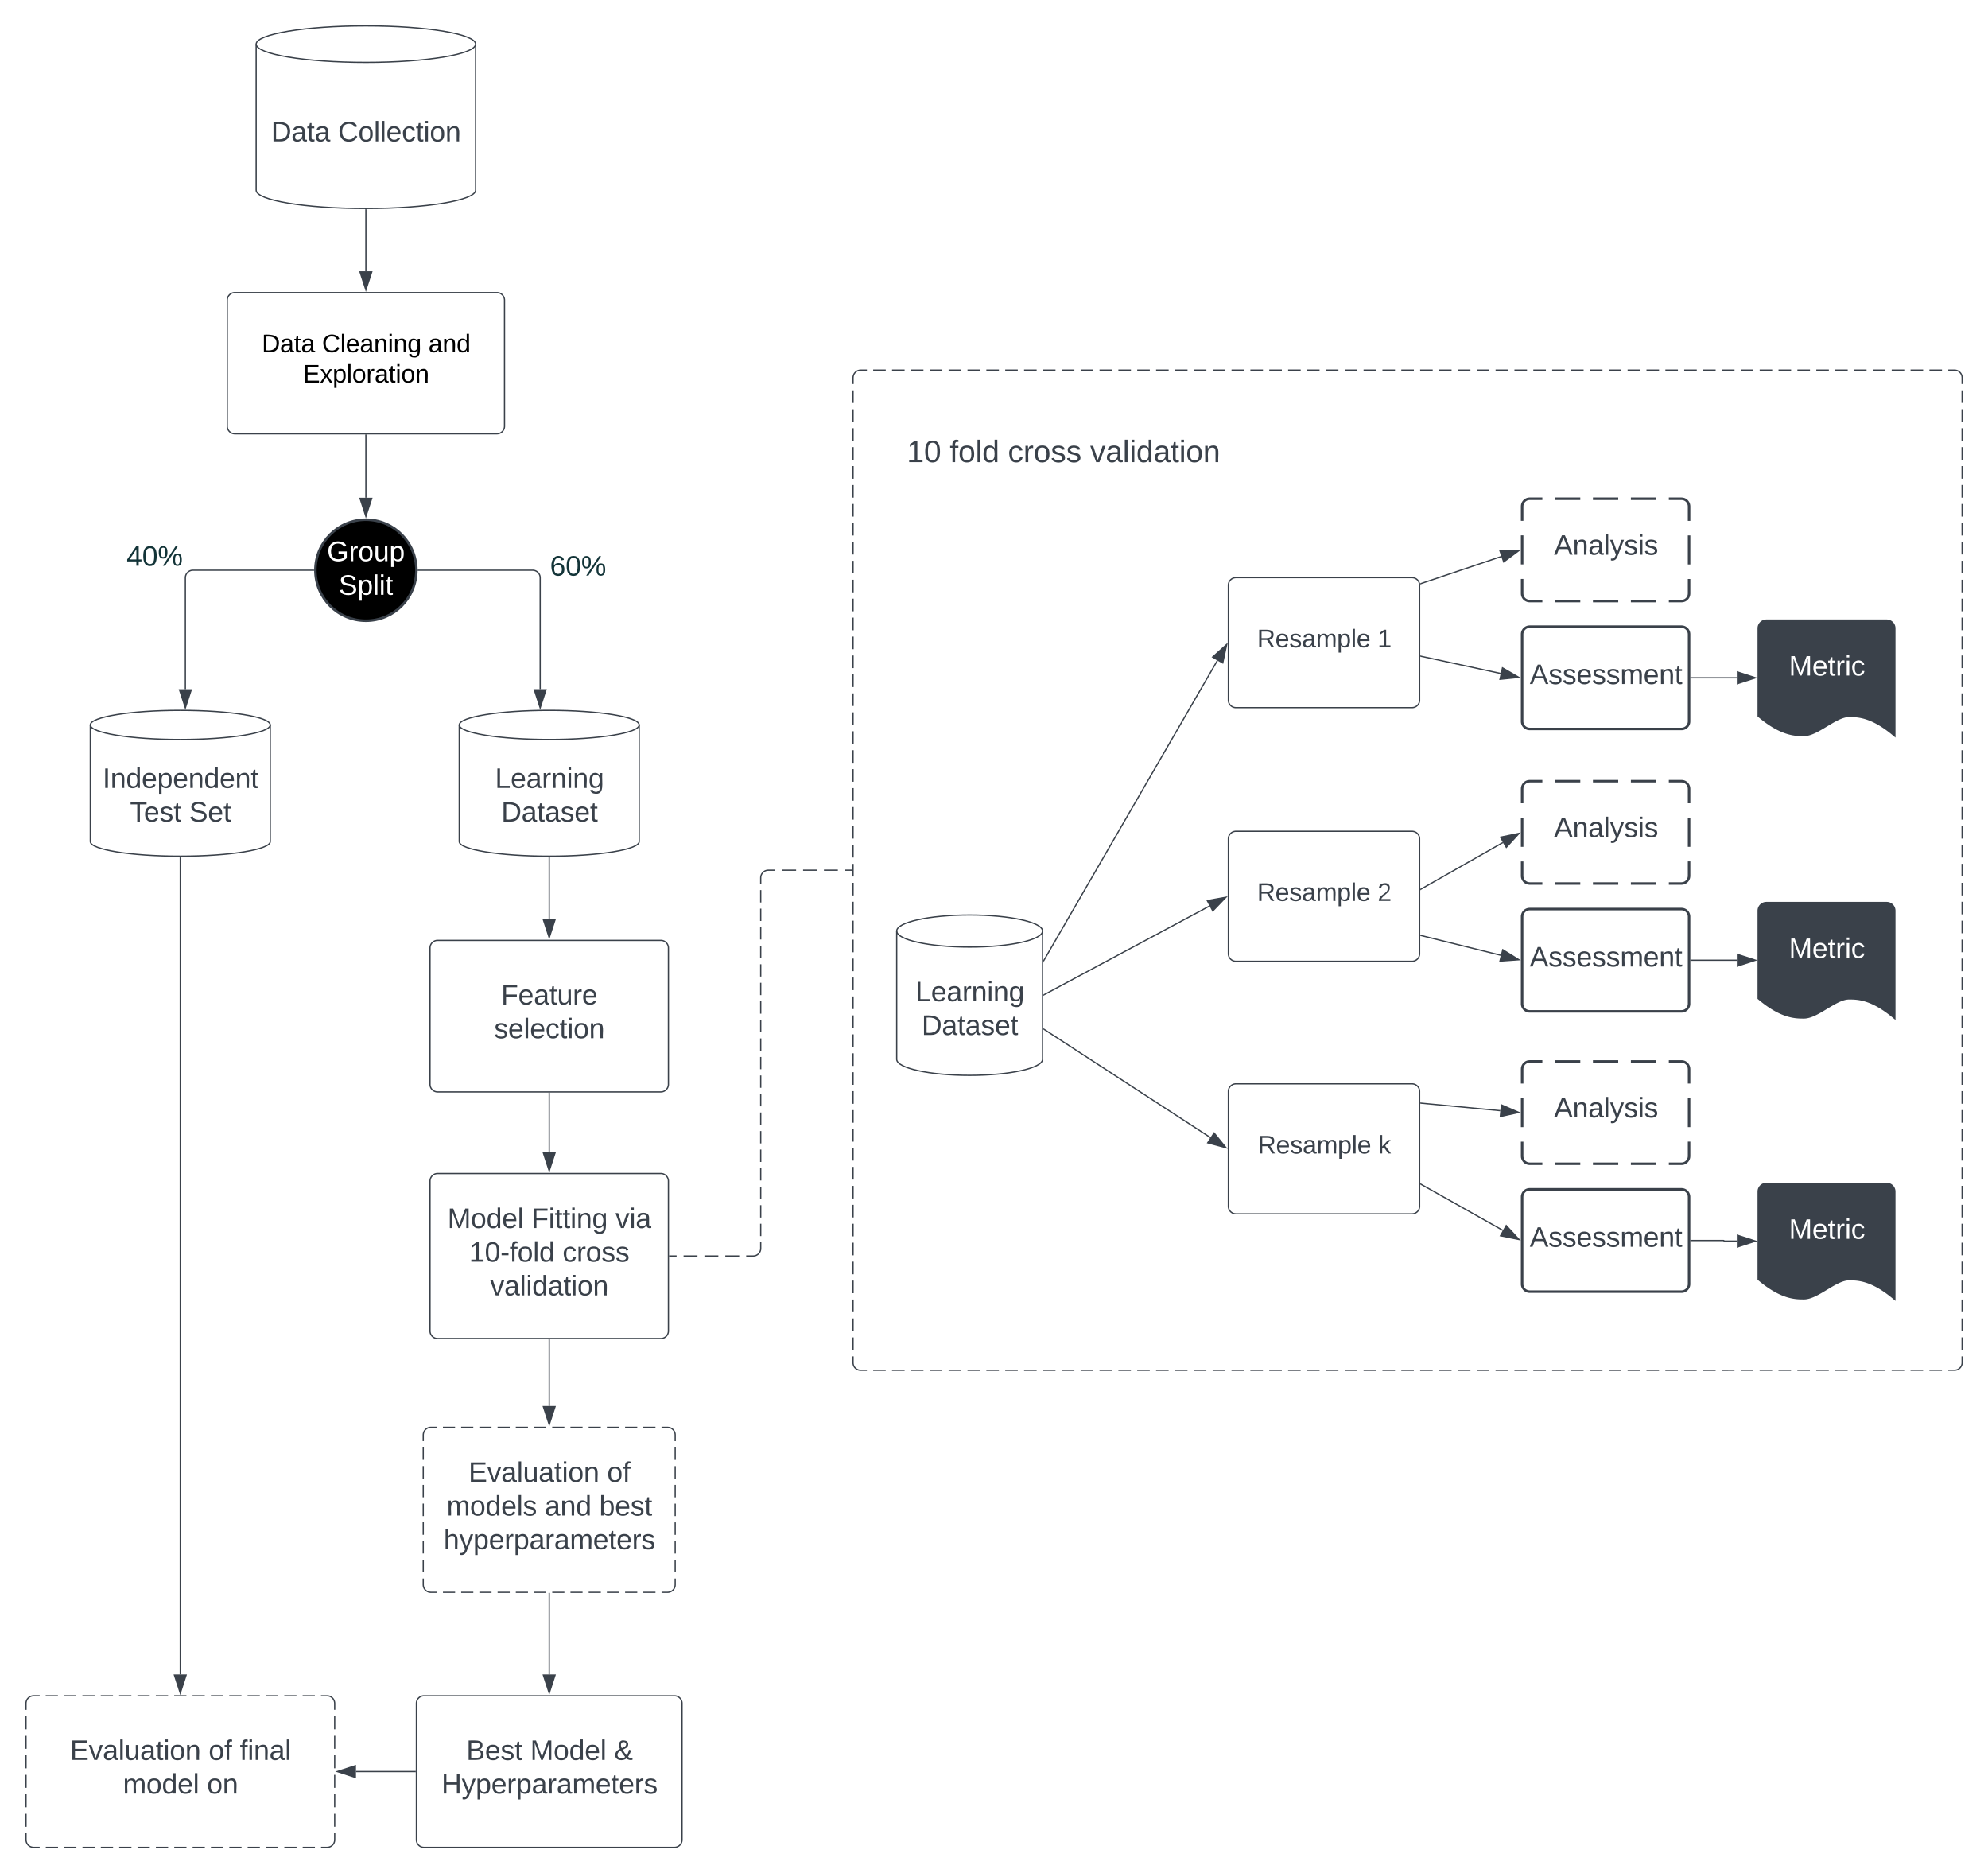 <svg xmlns="http://www.w3.org/2000/svg" xmlns:xlink="http://www.w3.org/1999/xlink" xmlns:lucid="lucid" width="1574.48" height="1483.32"><g transform="translate(442.749 364.521)" lucid:page-tab-id="0_0"><path d="M-500-500h2000v2000H-500z" fill="#fff"/><path d="M232.84-65.45a6 6 0 0 1 6-6h866.4a6 6 0 0 1 6 6v780a6 6 0 0 1-6 6h-866.4a6 6 0 0 1-6-6z" fill="#fff"/><path d="M248.8-71.45h9.95m5 0h9.94m4.97 0h9.96m4.98 0h9.97m4.98 0h9.96m5 0h9.94m4.98 0h9.96m4.98 0h9.96m4.98 0h9.96m4.98 0h9.96m4.98 0h9.95m4.98 0h9.97m4.98 0H438m5 0h9.95m4.98 0h9.95m4.98 0h9.96m4.98 0h9.96m4.98 0h9.96m4.98 0h9.96m4.98 0h9.95m4.98 0h9.96m5 0h9.95m4.98 0h9.96m4.97 0h9.96m4.97 0h9.96m4.98 0h9.96m4.98 0h9.96m4.98 0h9.96m4.98 0h9.96m4.97 0h9.95m4.98 0h9.96m4.97 0h9.96m4.98 0h9.97m4.98 0h9.95m4.98 0h9.96m4.98 0h9.96m4.98 0h9.96m4.98 0h9.96m4.97 0h9.96m4.97 0h9.96m4.98 0h9.97m4.98 0h9.96m5 0h9.94m4.98 0h9.96m4.98 0h9.96m4.98 0h9.96m4.98 0h9.96m4.98 0h9.95m4.98 0h9.97m4.98 0h9.96m5 0h9.95m4.98 0h9.96m4.96 0h9.96m4.98 0h9.96m4.98 0h9.96m4.98 0h9.96m4.98 0h9.95m4.98 0h4.98l.94.07.92.22.86.36.8.5.7.6.63.72.48.8.36.88.22.9.07.95v5m0 5v10m0 5v10m0 5v10m0 5v10m0 5v10m0 5v10m0 5v10m0 5v10m0 5v10m0 5v10m0 5v10m0 5v10m0 5v10m0 5v10m0 5v10m0 5v10m0 5v10m0 5v10m0 5v10m0 5v10m0 5v10m0 5v10m0 5v10m0 5v10m0 5v10m0 5v10m0 5v10m0 5v10m0 5v10m0 5v10m0 5v10m0 5v10m0 5v10m0 5v10m0 5v10m0 5v10m0 5v10m0 5v10m0 5v10m0 5v10m0 5v10m0 5v10m0 5v10m0 5v10m0 5v10m0 5v10m0 5v10m0 5v10m0 5v10m0 5v10m0 5v10m0 5v5l-.07.94-.22.9-.36.87-.5.8-.6.72-.72.6-.8.5-.87.36-.93.22-.94.07h-4.98m-4.98 0h-9.95m-4.98 0h-9.96m-4.98 0h-9.96m-4.98 0h-9.96m-4.98 0h-9.96m-4.97 0h-9.97m-4.98 0h-9.96m-5 0h-9.95m-4.98 0h-9.96m-4.97 0h-9.96m-4.97 0h-9.96m-4.98 0H921m-4.98 0h-9.96m-4.98 0h-9.96m-4.98 0h-9.95m-5 0h-9.95m-4.98 0h-9.96m-4.97 0h-9.96m-4.98 0h-9.97m-4.97 0h-9.96m-4.98 0h-9.96m-4.98 0h-9.96m-4.98 0h-9.96m-4.98 0h-9.96m-4.97 0h-9.96m-4.97 0h-9.96m-4.98 0h-9.97m-4.98 0H682m-5 0h-9.94m-4.98 0h-9.96m-4.98 0h-9.96m-4.98 0h-9.96m-4.98 0h-9.96m-4.97 0h-9.96m-4.98 0h-9.97m-4.98 0h-9.96m-5 0h-9.95m-4.98 0h-9.95m-4.98 0h-9.96m-4.98 0h-9.96m-4.98 0h-9.96m-4.98 0h-9.96m-4.98 0h-9.95m-4.98 0H443m-5 0h-9.95m-4.98 0h-9.96m-4.97 0h-9.95m-4.98 0h-9.96m-4.98 0h-9.96m-4.98 0h-9.96m-4.98 0h-9.96m-4.98 0h-9.95m-5 0h-9.95m-4.98 0h-9.96m-4.97 0h-9.96m-4.98 0h-9.96m-5 0h-9.94m-4.98 0h-4.98l-.94-.07-.92-.22-.87-.37-.8-.5-.7-.6-.62-.72-.5-.8-.35-.88-.22-.9-.06-.95v-5m0-5v-10m0-5v-10m0-5v-10m0-5v-10m0-5v-10m0-5v-10m0-5v-10m0-5v-10m0-5v-10m0-5v-10m0-5v-10m0-5v-10m0-5v-10m0-5v-10m0-5v-10m0-5v-10m0-5v-10m0-5v-10m0-5v-10m0-5v-10m0-5v-10m0-5v-10m0-5v-10m0-5v-10m0-5v-10m0-5v-10m0-5v-10m0-5v-10m0-5v-10m0-5v-10m0-5v-10m0-5v-10m0-5v-10m0-5v-10m0-5v-10m0-5v-10m0-5v-10m0-5v-10m0-5v-10m0-5v-10m0-5v-10m0-5v-10m0-5v-10m0-5v-10m0-5v-10m0-5v-10m0-5v-10m0-5v-10m0-5v-10m0-5v-10m0-5v-10m0-5v-5l.07-.94.23-.9.36-.88.48-.8.62-.7.7-.63.8-.5.88-.36.92-.22.94-.07h4.98" stroke="#3a414a" fill="none"/><path d="M-66.07-213.87c0 8-38.9 14.47-86.9 14.47-48 0-86.9-6.48-86.9-14.47v-115.7c0-7.98 38.9-14.45 86.9-14.45 48 0 86.9 6.47 86.9 14.46z" stroke="#3a414a" fill-opacity="0"/><path d="M-66.07-329.56c0 8-38.9 14.46-86.9 14.46-48 0-86.9-6.47-86.9-14.46" stroke="#3a414a" fill="none"/><use xlink:href="#a" transform="matrix(1,0,0,1,-234.863,-310.098) translate(6.846 57.528)"/><use xlink:href="#b" transform="matrix(1,0,0,1,-234.863,-310.098) translate(59.87 57.528)"/><path d="M-262.76-126.86a6 6 0 0 1 6-6h207.58a6 6 0 0 1 6 6V-27a6 6 0 0 1-6 6h-207.58a6 6 0 0 1-6-6z" stroke="#3a414a" fill-opacity="0"/><use xlink:href="#c" transform="matrix(1,0,0,1,-250.759,-120.859) translate(15.333 35.25)"/><use xlink:href="#d" transform="matrix(1,0,0,1,-250.759,-120.859) translate(63.056 35.25)"/><use xlink:href="#e" transform="matrix(1,0,0,1,-250.759,-120.859) translate(147.333 35.25)"/><use xlink:href="#f" transform="matrix(1,0,0,1,-250.759,-120.859) translate(48.083 59.25)"/><path d="M382.96 474.3c0 7-25.86 12.7-57.76 12.7s-57.77-5.7-57.77-12.7V372.73c0-7 25.86-12.7 57.77-12.7 31.9 0 57.76 5.7 57.76 12.7z" stroke="#3a414a" fill="#fff"/><path d="M382.96 372.74c0 7-25.86 12.7-57.76 12.7s-57.77-5.7-57.77-12.7" stroke="#3a414a" fill="none"/><use xlink:href="#g" transform="matrix(1,0,0,1,272.43,390.431) translate(9.852 37.903)"/><use xlink:href="#h" transform="matrix(1,0,0,1,272.43,390.431) translate(14.759 64.569)"/><path d="M-228.7 301.9c0 6.38-31.92 11.55-71.27 11.55-39.36 0-71.26-5.17-71.26-11.55v-92.36c0-6.38 31.9-11.55 71.26-11.55 39.35 0 71.26 5.16 71.26 11.54z" stroke="#3a414a" fill-opacity="0"/><path d="M-228.7 209.54c0 6.37-31.92 11.54-71.27 11.54-39.36 0-71.26-5.17-71.26-11.54" stroke="#3a414a" fill="none"/><use xlink:href="#i" transform="matrix(1,0,0,1,-366.23,226.081) translate(4.772 33.34)"/><use xlink:href="#j" transform="matrix(1,0,0,1,-366.23,226.081) translate(26.407 60.007)"/><use xlink:href="#k" transform="matrix(1,0,0,1,-366.23,226.081) translate(73.259 60.007)"/><path d="M-152.97-20V29.64" stroke="#3a414a" fill="none"/><path d="M-152.5-19.98h-.94v-.5h.95z" stroke="#3a414a" stroke-width=".05" fill="#3a414a"/><path d="M-152.97 44.4l-4.63-14.27h9.27z" stroke="#3a414a" fill="#3a414a"/><path d="M-28.95 52a6 6 0 0 1 6-6h75.3a6 6 0 0 1 6 6v69.02a6 6 0 0 1-6 6h-75.3a6 6 0 0 1-6-6z" stroke="#000" stroke-opacity="0" fill-opacity="0"/><use xlink:href="#l" transform="matrix(1,0,0,1,-23.947,51.003) translate(16.778 40.278)"/><path d="M-152.97-198.4v48.66" stroke="#3a414a" fill="none"/><path d="M-152.97-198.9h.48v.5h-.94v-.52z" stroke="#3a414a" stroke-width=".05" fill="#3a414a"/><path d="M-152.97-134.98l-4.63-14.26h9.27z" stroke="#3a414a" fill="#3a414a"/><path d="M383.7 396.5l137.7-237.95" stroke="#3a414a" fill="none"/><path d="M384.13 396.72l-.67 1.15v-1.54z" stroke="#3a414a" stroke-width=".05" fill="#3a414a"/><path d="M528.8 145.77l-3.14 14.67-8.02-4.64z" stroke="#3a414a" fill="#3a414a"/><path d="M530.1 98.9a6 6 0 0 1 6-6h139.48a6 6 0 0 1 6 6v90.95a6 6 0 0 1-6 6H536.1a6 6 0 0 1-6-6z" stroke="#3a414a" fill="#fff"/><use xlink:href="#m" transform="matrix(1,0,0,1,542.103,104.897) translate(10.75 43.156)"/><use xlink:href="#n" transform="matrix(1,0,0,1,542.103,104.897) translate(106.139 43.156)"/><path d="M530.1 299.74a6 6 0 0 1 6-6h139.48a6 6 0 0 1 6 6v90.95a6 6 0 0 1-6 6H536.1a6 6 0 0 1-6-6z" stroke="#3a414a" fill="#fff"/><use xlink:href="#m" transform="matrix(1,0,0,1,542.103,305.739) translate(10.75 43.156)"/><use xlink:href="#o" transform="matrix(1,0,0,1,542.103,305.739) translate(106.139 43.156)"/><path d="M530.1 499.74a6 6 0 0 1 6-6h139.48a6 6 0 0 1 6 6v90.95a6 6 0 0 1-6 6H536.1a6 6 0 0 1-6-6z" stroke="#3a414a" fill="#fff"/><use xlink:href="#m" transform="matrix(1,0,0,1,542.103,505.738) translate(11.306 43.156)"/><use xlink:href="#p" transform="matrix(1,0,0,1,542.103,505.738) translate(106.694 43.156)"/><path d="M383.9 423.28l131.26-70.33" stroke="#3a414a" fill="none"/><path d="M384.14 423.7l-.68.35v-1.07l.23-.13z" stroke="#3a414a" stroke-width=".05" fill="#3a414a"/><path d="M528.18 345.98l-10.4 10.82-4.37-8.17z" stroke="#3a414a" fill="#3a414a"/><path d="M383.88 450.38l132 85.9" stroke="#3a414a" fill="none"/><path d="M384.15 450l-.52.78-.17-.1v-1.14z" stroke="#3a414a" stroke-width=".05" fill="#3a414a"/><path d="M528.25 544.33l-14.5-3.9 5.07-7.76z" stroke="#3a414a" fill="#3a414a"/><path d="M762.76 36.45a6 6 0 0 1 6-6h120.22a6 6 0 0 1 6 6v69a6 6 0 0 1-6 6H768.76a6 6 0 0 1-6-6z" fill="#fff"/><path d="M788.8 30.45h20.03m10.02 0h20.03m10.02 0h20.04m10.02 0h10.02l.93.07.93.22.87.36.8.5.72.6.6.72.5.8.36.88.22.9.08.95v11.5m0 11.5v23m0 11.5v11.5l-.08.95-.22.92-.36.87-.5.8-.6.7-.72.62-.8.5-.87.35-.92.22-.92.06h-10.02m-10.02 0H848.9m-10 0h-20.05m-10.02 0H788.8m-10.02 0h-10.02l-.94-.07-.92-.23-.87-.36-.8-.48-.72-.6-.6-.73-.5-.8-.35-.88-.22-.92-.07-.94v-11.5m0-11.5v-23m0-11.5v-11.5l.07-.95.22-.9.36-.87.5-.8.6-.72.73-.6.8-.5.87-.36.92-.22.94-.07h10" stroke="#3a414a" stroke-width="2" fill="none"/><use xlink:href="#q" transform="matrix(1,0,0,1,774.757,42.45) translate(13.204 32.278)"/><path d="M762.76 137.72a6 6 0 0 1 6-6h120.22a6 6 0 0 1 6 6v69a6 6 0 0 1-6 6H768.76a6 6 0 0 1-6-6z" stroke="#3a414a" stroke-width="2" fill="#fff"/><use xlink:href="#r" transform="matrix(1,0,0,1,774.757,143.715) translate(-5.963 33.444)"/><path d="M762.76 260.08a6 6 0 0 1 6-6h120.22a6 6 0 0 1 6 6v69a6 6 0 0 1-6 6H768.76a6 6 0 0 1-6-6z" fill="#fff"/><path d="M788.8 254.08h20.03m10.02 0h20.03m10.02 0h20.04m10.02 0h10.02l.93.07.93.22.87.36.8.5.72.6.6.72.5.8.36.87.22.92.08.94v11.5m0 11.5v23m0 11.5v11.5l-.08.95-.22.9-.36.88-.5.82-.6.7-.72.62-.8.5-.87.36-.92.2-.92.1h-10.02m-10.02 0H848.9m-10 0h-20.05m-10.02 0H788.8m-10.02 0h-10.02l-.94-.1-.92-.2-.87-.37-.8-.5-.72-.6-.6-.7-.5-.82-.35-.86-.22-.9-.07-.95v-11.5m0-11.52v-23m0-11.5v-11.5l.07-.94.22-.92.36-.87.5-.8.6-.72.73-.6.8-.5.87-.36.92-.22.94-.07h10" stroke="#3a414a" stroke-width="2" fill="none"/><use xlink:href="#q" transform="matrix(1,0,0,1,774.757,266.077) translate(13.204 32.278)"/><path d="M762.76 361.34a6 6 0 0 1 6-6h120.22a6 6 0 0 1 6 6v69a6 6 0 0 1-6 6H768.76a6 6 0 0 1-6-6z" stroke="#3a414a" stroke-width="2" fill="#fff"/><use xlink:href="#r" transform="matrix(1,0,0,1,774.757,367.342) translate(-5.963 33.444)"/><path d="M762.76 482.02a6 6 0 0 1 6-6h120.22a6 6 0 0 1 6 6v69a6 6 0 0 1-6 6H768.76a6 6 0 0 1-6-6z" fill="#fff"/><path d="M788.8 476.02h20.03m10.02 0h20.03m10.02 0h20.04m10.02 0h10.02l.93.07.93.2.87.37.8.5.72.6.6.72.5.8.36.86.22.92.08.94v11.5m0 11.5v23m0 11.5v11.5l-.08.95-.22.9-.36.88-.5.8-.6.72-.72.6-.8.5-.87.37-.92.22-.92.07h-10.02m-10.02 0H848.9m-10 0h-20.05m-10.02 0H788.8m-10.02 0h-10.02l-.94-.07-.92-.23-.87-.36-.8-.5-.72-.6-.6-.72-.5-.8-.35-.87-.22-.9-.07-.95v-11.5m0-11.5v-23m0-11.5v-11.5l.07-.95.22-.92.36-.87.5-.8.6-.73.73-.6.8-.5.87-.36.92-.2.94-.08h10" stroke="#3a414a" stroke-width="2" fill="none"/><use xlink:href="#q" transform="matrix(1,0,0,1,774.757,488.017) translate(13.204 32.278)"/><path d="M762.76 583.28a6 6 0 0 1 6-6h120.22a6 6 0 0 1 6 6v69a6 6 0 0 1-6 6H768.76a6 6 0 0 1-6-6z" stroke="#3a414a" stroke-width="2" fill="#fff"/><use xlink:href="#r" transform="matrix(1,0,0,1,774.757,589.282) translate(-5.963 33.444)"/><path d="M682.46 97.64l63.77-21.46" stroke="#3a414a" fill="none"/><path d="M682.62 98.1l-.6.2-.02-.42-.13-.54.45-.15z" stroke="#3a414a" stroke-width=".05" fill="#3a414a"/><path d="M760.22 71.47l-12.04 8.95-2.96-8.8z" stroke="#3a414a" fill="#3a414a"/><path d="M682.57 155.14l63.17 13.63" stroke="#3a414a" fill="none"/><path d="M682.68 154.68l-.2.92-.4-.08v-.97z" stroke="#3a414a" stroke-width=".05" fill="#3a414a"/><path d="M760.17 171.88l-14.92 1.52 1.96-9.06z" stroke="#3a414a" fill="#3a414a"/><path d="M682.5 339.64l65-36.96" stroke="#3a414a" fill="none"/><path d="M682.76 340.05l-.68.38v-1.1l.2-.1z" stroke="#3a414a" stroke-width=".05" fill="#3a414a"/><path d="M760.35 295.38l-10.1 11.08-4.6-8.06z" stroke="#3a414a" fill="#3a414a"/><path d="M682.56 376.25l63.3 15.66" stroke="#3a414a" fill="none"/><path d="M682.7 375.8l-.24.9-.38-.08v-.98z" stroke="#3a414a" stroke-width=".05" fill="#3a414a"/><path d="M760.2 395.46l-14.98 1.07 2.23-9z" stroke="#3a414a" fill="#3a414a"/><path d="M682.58 509.02l62.87 5.96" stroke="#3a414a" fill="none"/><path d="M682.63 508.55l-.1.94-.45-.05v-.95z" stroke="#3a414a" stroke-width=".05" fill="#3a414a"/><path d="M760.15 516.37l-14.64 3.27.88-9.23z" stroke="#3a414a" fill="#3a414a"/><path d="M682.5 573.17l64.98 36.58" stroke="#3a414a" fill="none"/><path d="M682.76 572.77l-.47.83-.22-.13v-1.1z" stroke="#3a414a" stroke-width=".05" fill="#3a414a"/><path d="M760.35 617l-14.7-2.97 4.54-8.07z" stroke="#3a414a" fill="#3a414a"/><path d="M254.57-48.42a6 6 0 0 1 6-6h277.95a6 6 0 0 1 6 6V40a6 6 0 0 1-6 6H260.57a6 6 0 0 1-6-6z" stroke="#000" stroke-opacity="0" stroke-width="2" fill="#fff"/><use xlink:href="#s" transform="matrix(1,0,0,1,259.568,-49.418) translate(15.91 50.837)"/><use xlink:href="#t" transform="matrix(1,0,0,1,259.568,-49.418) translate(49.861 50.837)"/><use xlink:href="#u" transform="matrix(1,0,0,1,259.568,-49.418) translate(95.966 50.837)"/><use xlink:href="#v" transform="matrix(1,0,0,1,259.568,-49.418) translate(161.083 50.837)"/><path d="M950.2 133a6 6 0 0 1 6-5.98h95.27a6 6 0 0 1 6 6v84.4c-17.9-15.1-29.07-15.1-35.83-15.1-10.72 0-25 15.1-35.72 15.1-6.65 0-17.9 0-35.72-15.1z" stroke="#3a414a" stroke-width="2" fill="#3a414a"/><use xlink:href="#w" transform="matrix(1,0,0,1,955.198,132.015) translate(18.846 38.403)"/><path d="M950.2 356.64a6 6 0 0 1 6-6h95.27a6 6 0 0 1 6 6v84.4c-17.9-15.08-29.07-15.08-35.83-15.08-10.72 0-25 15.1-35.72 15.1-6.65 0-17.9 0-35.72-15.1z" stroke="#3a414a" stroke-width="2" fill="#3a414a"/><use xlink:href="#w" transform="matrix(1,0,0,1,955.198,355.643) translate(18.846 38.403)"/><path d="M950.2 579.06a6 6 0 0 1 6-6h95.27a6 6 0 0 1 6 6v84.4c-17.9-15.1-29.07-15.1-35.83-15.1-10.72 0-25 15.1-35.72 15.1-6.65 0-17.9 0-35.72-15.1z" stroke="#3a414a" stroke-width="2" fill="#3a414a"/><use xlink:href="#w" transform="matrix(1,0,0,1,955.198,578.058) translate(18.846 38.403)"/><path d="M896.48 395.85h36.33" stroke="#3a414a" fill="none"/><path d="M896.5 396.32h-.52v-.95h.5z" stroke="#3a414a" stroke-width=".05" fill="#3a414a"/><path d="M947.58 395.85l-14.27 4.63v-9.27z" stroke="#3a414a" fill="#3a414a"/><path d="M896.48 617.8h25.87a.24.24 0 0 1 .24.23.24.24 0 0 0 .23.23h9.98" stroke="#3a414a" fill="none"/><path d="M896.5 618.26h-.52v-.95h.5z" stroke="#3a414a" stroke-width=".05" fill="#3a414a"/><path d="M947.58 618.26l-14.27 4.64v-9.27z" stroke="#3a414a" fill="#3a414a"/><path d="M896.48 172.22h36.33" stroke="#3a414a" fill="none"/><path d="M896.5 172.7h-.52v-.95h.5z" stroke="#3a414a" stroke-width=".05" fill="#3a414a"/><path d="M947.58 172.22l-14.27 4.64v-9.27z" stroke="#3a414a" fill="#3a414a"/><path d="M-364.28 44.2a6 6 0 0 1 6-6h75.3a6 6 0 0 1 6 6v69.02a6 6 0 0 1-6 6h-75.3a6 6 0 0 1-6-6z" stroke="#000" stroke-opacity="0" fill-opacity="0"/><use xlink:href="#x" transform="matrix(1,0,0,1,-359.281,43.208) translate(16.778 40.278)"/><path d="M-112.97 87.02c0 22.1-17.9 40-40 40s-40-17.9-40-40 17.9-40 40-40 40 17.9 40 40z" stroke="#3a414a" stroke-width="2"/><use xlink:href="#y" transform="matrix(1,0,0,1,-187.968,52.015) translate(4.172 27.788)"/><use xlink:href="#z" transform="matrix(1,0,0,1,-187.968,52.015) translate(13.462 54.454)"/><path d="M63.5 301.9c0 6.38-31.92 11.55-71.27 11.55-39.36 0-71.26-5.17-71.26-11.55v-92.36c0-6.38 31.9-11.55 71.26-11.55 39.35 0 71.26 5.16 71.26 11.54z" stroke="#3a414a" fill-opacity="0"/><path d="M63.5 209.54c0 6.37-31.92 11.54-71.27 11.54-39.36 0-71.26-5.17-71.26-11.54" stroke="#3a414a" fill="none"/><use xlink:href="#g" transform="matrix(1,0,0,1,-74.031,226.081) translate(23.352 33.34)"/><use xlink:href="#h" transform="matrix(1,0,0,1,-74.031,226.081) translate(28.259 60.007)"/><path d="M-194.47 87.02h-95.47a6 6 0 0 0-6 6v88.22" stroke="#3a414a" fill="none"/><path d="M-193.97 87l.02.5h-.53v-.96h.54z" stroke="#3a414a" stroke-width=".05" fill="#3a414a"/><path d="M-295.94 196l-4.63-14.26h9.27z" stroke="#3a414a" fill="#3a414a"/><path d="M-111.47 87.02h90.53a6 6 0 0 1 6 6v88.18" stroke="#3a414a" fill="none"/><path d="M-111.45 87.5h-.55l.03-.47v-.5h.52z" stroke="#3a414a" stroke-width=".05" fill="#3a414a"/><path d="M-14.94 195.97l-4.64-14.27h9.27z" stroke="#3a414a" fill="#3a414a"/><path d="M-102.17 386.13a6 6 0 0 1 6-6h176.8a6 6 0 0 1 6 6v108a6 6 0 0 1-6 6h-176.8a6 6 0 0 1-6-6z" stroke="#3a414a" fill-opacity="0"/><use xlink:href="#A" transform="matrix(1,0,0,1,-90.165,392.127) translate(44.29 38.778)"/><use xlink:href="#B" transform="matrix(1,0,0,1,-90.165,392.127) translate(38.735 65.444)"/><path d="M-102.17 570.75a6 6 0 0 1 6-6h176.8a6 6 0 0 1 6 6v118.67a6 6 0 0 1-6 6h-176.8a6 6 0 0 1-6-6z" stroke="#3a414a" fill-opacity="0"/><use xlink:href="#C" transform="matrix(1,0,0,1,-90.165,576.752) translate(1.821 31.153)"/><use xlink:href="#D" transform="matrix(1,0,0,1,-90.165,576.752) translate(68.364 31.153)"/><use xlink:href="#E" transform="matrix(1,0,0,1,-90.165,576.752) translate(134.846 31.153)"/><use xlink:href="#F" transform="matrix(1,0,0,1,-90.165,576.752) translate(19.012 57.819)"/><use xlink:href="#G" transform="matrix(1,0,0,1,-90.165,576.752) translate(92.963 57.819)"/><use xlink:href="#H" transform="matrix(1,0,0,1,-90.165,576.752) translate(35.679 84.486)"/><path d="M-7.77 314.45v48.8" stroke="#3a414a" fill="none"/><path d="M-7.78 313.95h.48v.5h-.95v-.52z" stroke="#3a414a" stroke-width=".05" fill="#3a414a"/><path d="M-7.77 378l-4.64-14.26h9.26z" stroke="#3a414a" fill="#3a414a"/><path d="M-7.77 501.13v46.74" stroke="#3a414a" fill="none"/><path d="M-7.3 501.14h-.95v-.5h.95z" stroke="#3a414a" stroke-width=".05" fill="#3a414a"/><path d="M-7.77 562.63l-4.64-14.26h9.26z" stroke="#3a414a" fill="#3a414a"/><path d="M87.62 630.1h5.5m5.52 0h11.02m5.5 0h11.02m5.5 0h11.03m5.52 0h5.5l.95-.1.9-.2.88-.37.8-.5.72-.6.6-.72.5-.8.37-.86.22-.92.07-.93v-4.9m0-4.9v-9.78m0-4.9v-9.78m0-4.9v-9.78m0-4.9v-9.77m0-4.9v-9.8m0-4.88v-9.8m0-4.88v-9.78m0-4.9v-9.78m0-4.9v-9.78m0-4.9v-9.77m0-4.9v-9.78m0-4.9v-9.78m0-4.9v-9.78m0-4.9v-9.78m0-4.9v-9.78m0-4.9v-9.78m0-4.9v-9.77m0-4.9V355m0-4.88v-9.8m0-4.88v-4.9l.07-.93.22-.9.36-.88.5-.8.6-.7.72-.63.8-.5.88-.36.9-.22.95-.07h5.5m5.52 0h11m5.53 0h11m5.52 0h11.02m5.5 0h5.52" stroke="#3a414a" fill="none"/><path d="M87.63 630.56h-.5v-.95h.5zM232.34 325.02h-.52v-.95h.52z" stroke="#3a414a" stroke-width=".05" fill="#3a414a"/><path d="M-7.77 696.42v52.4" stroke="#3a414a" fill="none"/><path d="M-7.3 696.43h-.95v-.5h.95z" stroke="#3a414a" stroke-width=".05" fill="#3a414a"/><path d="M-7.77 763.6l-4.64-14.27h9.26z" stroke="#3a414a" fill="#3a414a"/><path d="M-107.57 771.7a6 6 0 0 1 6-6h187.6a6 6 0 0 1 6 6V890.4a6 6 0 0 1-6 6h-187.6a6 6 0 0 1-6-6z" fill-opacity="0"/><path d="M-91.95 765.7h9.62m4.8 0h9.63m4.8 0h9.63m4.8 0h9.63m4.8 0h9.63m4.8 0h9.62m4.8 0h9.63m4.8 0h9.63m4.8 0h9.63m4.82 0h9.62m4.8 0h9.63m4.8 0h9.63m4.8 0h4.82l.94.08.92.22.87.36.8.5.72.6.6.72.5.8.36.88.22.9.07.95v4.95m0 4.95v9.9m0 4.93v9.9m0 4.93v9.9m0 4.94v9.9m0 4.93v9.9m0 4.93v9.9m0 4.94v9.9m0 4.93v4.95l-.07.94-.22.9-.36.88-.5.8-.6.72-.72.6-.8.5-.87.36-.92.22-.94.08h-4.8m-4.82 0h-9.62m-4.8 0h-9.63m-4.8 0H37.9m-4.8 0h-9.63m-4.82 0H9.06m-4.8 0h-9.63m-4.8 0h-9.63m-4.8 0h-9.63m-4.8 0h-9.63m-4.8 0h-9.63m-4.8 0h-9.62m-4.8 0h-9.63m-4.8 0h-4.82l-.94-.08-.92-.22-.87-.36-.8-.5-.7-.6-.62-.72-.5-.8-.35-.87-.22-.9-.07-.95v-4.95m0-4.94v-9.9m0-4.95v-9.88m0-4.95v-9.9m0-4.93v-9.9m0-4.95v-9.88m0-4.95v-9.9m0-4.93v-9.9m0-4.95v-4.94l.08-.93.23-.9.36-.88.48-.82.6-.7.73-.63.8-.5.88-.35.92-.22.93-.07h4.8" stroke="#3a414a" fill="none"/><g><use xlink:href="#I" transform="matrix(1,0,0,1,-95.566,777.709) translate(23.864 31.153)"/><use xlink:href="#J" transform="matrix(1,0,0,1,-95.566,777.709) translate(133.617 31.153)"/><use xlink:href="#K" transform="matrix(1,0,0,1,-95.566,777.709) translate(6.58 57.819)"/><use xlink:href="#L" transform="matrix(1,0,0,1,-95.566,777.709) translate(84.235 57.819)"/><use xlink:href="#M" transform="matrix(1,0,0,1,-95.566,777.709) translate(127.444 57.819)"/><use xlink:href="#N" transform="matrix(1,0,0,1,-95.566,777.709) translate(4.173 84.486)"/></g><path d="M-7.77 897.38v64.03" stroke="#3a414a" fill="none"/><path d="M-7.3 897.4h-.95v-.52h.95z" stroke="#3a414a" stroke-width=".05" fill="#3a414a"/><path d="M-7.77 976.18l-4.64-14.27h9.26z" stroke="#3a414a" fill="#3a414a"/><path d="M-112.97 984.3a6 6 0 0 1 6-6h198.4a6 6 0 0 1 6 6v108a6 6 0 0 1-6 6h-198.4a6 6 0 0 1-6-6z" stroke="#3a414a" fill-opacity="0"/><g><use xlink:href="#O" transform="matrix(1,0,0,1,-100.968,990.298) translate(27.512 38.778)"/><use xlink:href="#P" transform="matrix(1,0,0,1,-100.968,990.298) translate(78.13 38.778)"/><use xlink:href="#Q" transform="matrix(1,0,0,1,-100.968,990.298) translate(144.673 38.778)"/><use xlink:href="#R" transform="matrix(1,0,0,1,-100.968,990.298) translate(7.852 65.444)"/></g><path d="M-113.97 1038.3h-46.84" stroke="#3a414a" fill="none"/><path d="M-113.47 1038.77h-.5v-.95h.5z" stroke="#3a414a" stroke-width=".05" fill="#3a414a"/><path d="M-175.58 1038.3l14.27-4.64v9.27z" stroke="#3a414a" fill="#3a414a"/><path d="M-422.25 984.3a6 6 0 0 1 6-6h232.56a6 6 0 0 1 6 6v108a6 6 0 0 1-6 6h-232.55a6 6 0 0 1-6-6z" fill-opacity="0"/><path d="M-406.56 978.3h9.7m4.84 0h9.7m4.83 0h9.7m4.85 0h9.68m4.85 0h9.7m4.83 0h9.7m4.85 0h9.7m4.83 0h9.7m4.84 0h9.7m4.83 0h9.7m4.84 0h9.68m4.84 0h9.7m4.84 0h9.7m4.83 0h9.68m4.85 0h9.7m4.83 0h4.85l.94.07.92.22.87.35.8.5.72.6.6.72.5.8.36.87.23.92.08.94v5.14m0 5.14v10.3m0 5.13v10.3m0 5.14v10.3m0 5.13v10.3m0 5.13v10.28m0 5.15V1082m0 5.15v5.15l-.07.94-.22.9-.35.88-.5.8-.6.72-.72.6-.8.5-.87.36-.92.22-.93.08h-4.84m-4.84 0h-9.7m-4.84 0h-9.7m-4.83 0h-9.7m-4.84 0h-9.68m-4.84 0h-9.7m-4.84 0h-9.7m-4.83 0h-9.68m-4.85 0h-9.7m-4.83 0h-9.7m-4.84 0h-9.7m-4.83 0h-9.7m-4.84 0h-9.7m-4.83 0h-9.7m-4.83 0h-9.7m-4.84 0h-9.7m-4.83 0h-4.85l-.94-.08-.9-.22-.87-.36-.8-.5-.72-.6-.6-.7-.5-.82-.35-.87-.23-.9-.07-.95v-5.14m0-5.15v-10.27m0-5.15v-10.28m0-5.14v-10.3m0-5.13v-10.3m0-5.13V1010m0-5.13v-10.3m0-5.13v-5.14l.07-.94.22-.92.36-.87.5-.8.6-.7.72-.63.8-.5.88-.35.9-.23.95-.07h4.85" stroke="#3a414a" fill="none"/><g><use xlink:href="#I" transform="matrix(1,0,0,1,-410.249,990.298) translate(22.969 38.778)"/><use xlink:href="#S" transform="matrix(1,0,0,1,-410.249,990.298) translate(132.722 38.778)"/><use xlink:href="#T" transform="matrix(1,0,0,1,-410.249,990.298) translate(157.414 38.778)"/><use xlink:href="#U" transform="matrix(1,0,0,1,-410.249,990.298) translate(64.883 65.444)"/><use xlink:href="#V" transform="matrix(1,0,0,1,-410.249,990.298) translate(131.426 65.444)"/></g><path d="M-299.97 314.45V961.4" stroke="#3a414a" fill="none"/><path d="M-299.98 313.95h.48v.5h-.95v-.52z" stroke="#3a414a" stroke-width=".05" fill="#3a414a"/><path d="M-299.97 976.18l-4.64-14.27h9.26z" stroke="#3a414a" fill="#3a414a"/><defs><path fill="#3a414a" d="M30-248c118-7 216 8 213 122C240-48 200 0 122 0H30v-248zM63-27c89 8 146-16 146-99s-60-101-146-95v194" id="W"/><path fill="#3a414a" d="M141-36C126-15 110 5 73 4 37 3 15-17 15-53c-1-64 63-63 125-63 3-35-9-54-41-54-24 1-41 7-42 31l-33-3c5-37 33-52 76-52 45 0 72 20 72 64v82c-1 20 7 32 28 27v20c-31 9-61-2-59-35zM48-53c0 20 12 33 32 33 41-3 63-29 60-74-43 2-92-5-92 41" id="X"/><path fill="#3a414a" d="M59-47c-2 24 18 29 38 22v24C64 9 27 4 27-40v-127H5v-23h24l9-43h21v43h35v23H59v120" id="Y"/><g id="a"><use transform="matrix(0.062,0,0,0.062,0,0)" xlink:href="#W"/><use transform="matrix(0.062,0,0,0.062,15.988,0)" xlink:href="#X"/><use transform="matrix(0.062,0,0,0.062,28.333,0)" xlink:href="#Y"/><use transform="matrix(0.062,0,0,0.062,34.506,0)" xlink:href="#X"/></g><path fill="#3a414a" d="M212-179c-10-28-35-45-73-45-59 0-87 40-87 99 0 60 29 101 89 101 43 0 62-24 78-52l27 14C228-24 195 4 139 4 59 4 22-46 18-125c-6-104 99-153 187-111 19 9 31 26 39 46" id="Z"/><path fill="#3a414a" d="M100-194c62-1 85 37 85 99 1 63-27 99-86 99S16-35 15-95c0-66 28-99 85-99zM99-20c44 1 53-31 53-75 0-43-8-75-51-75s-53 32-53 75 10 74 51 75" id="aa"/><path fill="#3a414a" d="M24 0v-261h32V0H24" id="ab"/><path fill="#3a414a" d="M100-194c63 0 86 42 84 106H49c0 40 14 67 53 68 26 1 43-12 49-29l28 8c-11 28-37 45-77 45C44 4 14-33 15-96c1-61 26-98 85-98zm52 81c6-60-76-77-97-28-3 7-6 17-6 28h103" id="ac"/><path fill="#3a414a" d="M96-169c-40 0-48 33-48 73s9 75 48 75c24 0 41-14 43-38l32 2c-6 37-31 61-74 61-59 0-76-41-82-99-10-93 101-131 147-64 4 7 5 14 7 22l-32 3c-4-21-16-35-41-35" id="ad"/><path fill="#3a414a" d="M24-231v-30h32v30H24zM24 0v-190h32V0H24" id="ae"/><path fill="#3a414a" d="M117-194c89-4 53 116 60 194h-32v-121c0-31-8-49-39-48C34-167 62-67 57 0H25l-1-190h30c1 10-1 24 2 32 11-22 29-35 61-36" id="af"/><g id="b"><use transform="matrix(0.062,0,0,0.062,0,0)" xlink:href="#Z"/><use transform="matrix(0.062,0,0,0.062,15.988,0)" xlink:href="#aa"/><use transform="matrix(0.062,0,0,0.062,28.333,0)" xlink:href="#ab"/><use transform="matrix(0.062,0,0,0.062,33.21,0)" xlink:href="#ab"/><use transform="matrix(0.062,0,0,0.062,38.086,0)" xlink:href="#ac"/><use transform="matrix(0.062,0,0,0.062,50.432,0)" xlink:href="#ad"/><use transform="matrix(0.062,0,0,0.062,61.543,0)" xlink:href="#Y"/><use transform="matrix(0.062,0,0,0.062,67.716,0)" xlink:href="#ae"/><use transform="matrix(0.062,0,0,0.062,72.593,0)" xlink:href="#aa"/><use transform="matrix(0.062,0,0,0.062,84.938,0)" xlink:href="#af"/></g><path d="M30-248c118-7 216 8 213 122C240-48 200 0 122 0H30v-248zM63-27c89 8 146-16 146-99s-60-101-146-95v194" id="ag"/><path d="M141-36C126-15 110 5 73 4 37 3 15-17 15-53c-1-64 63-63 125-63 3-35-9-54-41-54-24 1-41 7-42 31l-33-3c5-37 33-52 76-52 45 0 72 20 72 64v82c-1 20 7 32 28 27v20c-31 9-61-2-59-35zM48-53c0 20 12 33 32 33 41-3 63-29 60-74-43 2-92-5-92 41" id="ah"/><path d="M59-47c-2 24 18 29 38 22v24C64 9 27 4 27-40v-127H5v-23h24l9-43h21v43h35v23H59v120" id="ai"/><g id="c"><use transform="matrix(0.056,0,0,0.056,0,0)" xlink:href="#ag"/><use transform="matrix(0.056,0,0,0.056,14.389,0)" xlink:href="#ah"/><use transform="matrix(0.056,0,0,0.056,25.5,0)" xlink:href="#ai"/><use transform="matrix(0.056,0,0,0.056,31.056,0)" xlink:href="#ah"/></g><path d="M212-179c-10-28-35-45-73-45-59 0-87 40-87 99 0 60 29 101 89 101 43 0 62-24 78-52l27 14C228-24 195 4 139 4 59 4 22-46 18-125c-6-104 99-153 187-111 19 9 31 26 39 46" id="aj"/><path d="M24 0v-261h32V0H24" id="ak"/><path d="M100-194c63 0 86 42 84 106H49c0 40 14 67 53 68 26 1 43-12 49-29l28 8c-11 28-37 45-77 45C44 4 14-33 15-96c1-61 26-98 85-98zm52 81c6-60-76-77-97-28-3 7-6 17-6 28h103" id="al"/><path d="M117-194c89-4 53 116 60 194h-32v-121c0-31-8-49-39-48C34-167 62-67 57 0H25l-1-190h30c1 10-1 24 2 32 11-22 29-35 61-36" id="am"/><path d="M24-231v-30h32v30H24zM24 0v-190h32V0H24" id="an"/><path d="M177-190C167-65 218 103 67 71c-23-6-38-20-44-43l32-5c15 47 100 32 89-28v-30C133-14 115 1 83 1 29 1 15-40 15-95c0-56 16-97 71-98 29-1 48 16 59 35 1-10 0-23 2-32h30zM94-22c36 0 50-32 50-73 0-42-14-75-50-75-39 0-46 34-46 75s6 73 46 73" id="ao"/><g id="d"><use transform="matrix(0.056,0,0,0.056,0,0)" xlink:href="#aj"/><use transform="matrix(0.056,0,0,0.056,14.389,0)" xlink:href="#ak"/><use transform="matrix(0.056,0,0,0.056,18.778,0)" xlink:href="#al"/><use transform="matrix(0.056,0,0,0.056,29.889,0)" xlink:href="#ah"/><use transform="matrix(0.056,0,0,0.056,41,0)" xlink:href="#am"/><use transform="matrix(0.056,0,0,0.056,52.111,0)" xlink:href="#an"/><use transform="matrix(0.056,0,0,0.056,56.5,0)" xlink:href="#am"/><use transform="matrix(0.056,0,0,0.056,67.611,0)" xlink:href="#ao"/></g><path d="M85-194c31 0 48 13 60 33l-1-100h32l1 261h-30c-2-10 0-23-3-31C134-8 116 4 85 4 32 4 16-35 15-94c0-66 23-100 70-100zm9 24c-40 0-46 34-46 75 0 40 6 74 45 74 42 0 51-32 51-76 0-42-9-74-50-73" id="ap"/><g id="e"><use transform="matrix(0.056,0,0,0.056,0,0)" xlink:href="#ah"/><use transform="matrix(0.056,0,0,0.056,11.111,0)" xlink:href="#am"/><use transform="matrix(0.056,0,0,0.056,22.222,0)" xlink:href="#ap"/></g><path d="M30 0v-248h187v28H63v79h144v27H63v87h162V0H30" id="aq"/><path d="M141 0L90-78 38 0H4l68-98-65-92h35l48 74 47-74h35l-64 92 68 98h-35" id="ar"/><path d="M115-194c55 1 70 41 70 98S169 2 115 4C84 4 66-9 55-30l1 105H24l-1-265h31l2 30c10-21 28-34 59-34zm-8 174c40 0 45-34 45-75s-6-73-45-74c-42 0-51 32-51 76 0 43 10 73 51 73" id="as"/><path d="M100-194c62-1 85 37 85 99 1 63-27 99-86 99S16-35 15-95c0-66 28-99 85-99zM99-20c44 1 53-31 53-75 0-43-8-75-51-75s-53 32-53 75 10 74 51 75" id="at"/><path d="M114-163C36-179 61-72 57 0H25l-1-190h30c1 12-1 29 2 39 6-27 23-49 58-41v29" id="au"/><g id="f"><use transform="matrix(0.056,0,0,0.056,0,0)" xlink:href="#aq"/><use transform="matrix(0.056,0,0,0.056,13.333,0)" xlink:href="#ar"/><use transform="matrix(0.056,0,0,0.056,23.333,0)" xlink:href="#as"/><use transform="matrix(0.056,0,0,0.056,34.444,0)" xlink:href="#ak"/><use transform="matrix(0.056,0,0,0.056,38.833,0)" xlink:href="#at"/><use transform="matrix(0.056,0,0,0.056,49.944,0)" xlink:href="#au"/><use transform="matrix(0.056,0,0,0.056,56.556,0)" xlink:href="#ah"/><use transform="matrix(0.056,0,0,0.056,67.667,0)" xlink:href="#ai"/><use transform="matrix(0.056,0,0,0.056,73.222,0)" xlink:href="#an"/><use transform="matrix(0.056,0,0,0.056,77.611,0)" xlink:href="#at"/><use transform="matrix(0.056,0,0,0.056,88.722,0)" xlink:href="#am"/></g><path fill="#3a414a" d="M30 0v-248h33v221h125V0H30" id="av"/><path fill="#3a414a" d="M114-163C36-179 61-72 57 0H25l-1-190h30c1 12-1 29 2 39 6-27 23-49 58-41v29" id="aw"/><path fill="#3a414a" d="M177-190C167-65 218 103 67 71c-23-6-38-20-44-43l32-5c15 47 100 32 89-28v-30C133-14 115 1 83 1 29 1 15-40 15-95c0-56 16-97 71-98 29-1 48 16 59 35 1-10 0-23 2-32h30zM94-22c36 0 50-32 50-73 0-42-14-75-50-75-39 0-46 34-46 75s6 73 46 73" id="ax"/><g id="g"><use transform="matrix(0.062,0,0,0.062,0,0)" xlink:href="#av"/><use transform="matrix(0.062,0,0,0.062,12.346,0)" xlink:href="#ac"/><use transform="matrix(0.062,0,0,0.062,24.691,0)" xlink:href="#X"/><use transform="matrix(0.062,0,0,0.062,37.037,0)" xlink:href="#aw"/><use transform="matrix(0.062,0,0,0.062,44.383,0)" xlink:href="#af"/><use transform="matrix(0.062,0,0,0.062,56.728,0)" xlink:href="#ae"/><use transform="matrix(0.062,0,0,0.062,61.605,0)" xlink:href="#af"/><use transform="matrix(0.062,0,0,0.062,73.951,0)" xlink:href="#ax"/></g><path fill="#3a414a" d="M135-143c-3-34-86-38-87 0 15 53 115 12 119 90S17 21 10-45l28-5c4 36 97 45 98 0-10-56-113-15-118-90-4-57 82-63 122-42 12 7 21 19 24 35" id="ay"/><g id="h"><use transform="matrix(0.062,0,0,0.062,0,0)" xlink:href="#W"/><use transform="matrix(0.062,0,0,0.062,15.988,0)" xlink:href="#X"/><use transform="matrix(0.062,0,0,0.062,28.333,0)" xlink:href="#Y"/><use transform="matrix(0.062,0,0,0.062,34.506,0)" xlink:href="#X"/><use transform="matrix(0.062,0,0,0.062,46.852,0)" xlink:href="#ay"/><use transform="matrix(0.062,0,0,0.062,57.963,0)" xlink:href="#ac"/><use transform="matrix(0.062,0,0,0.062,70.309,0)" xlink:href="#Y"/></g><path fill="#3a414a" d="M33 0v-248h34V0H33" id="az"/><path fill="#3a414a" d="M85-194c31 0 48 13 60 33l-1-100h32l1 261h-30c-2-10 0-23-3-31C134-8 116 4 85 4 32 4 16-35 15-94c0-66 23-100 70-100zm9 24c-40 0-46 34-46 75 0 40 6 74 45 74 42 0 51-32 51-76 0-42-9-74-50-73" id="aA"/><path fill="#3a414a" d="M115-194c55 1 70 41 70 98S169 2 115 4C84 4 66-9 55-30l1 105H24l-1-265h31l2 30c10-21 28-34 59-34zm-8 174c40 0 45-34 45-75s-6-73-45-74c-42 0-51 32-51 76 0 43 10 73 51 73" id="aB"/><g id="i"><use transform="matrix(0.062,0,0,0.062,0,0)" xlink:href="#az"/><use transform="matrix(0.062,0,0,0.062,6.173,0)" xlink:href="#af"/><use transform="matrix(0.062,0,0,0.062,18.519,0)" xlink:href="#aA"/><use transform="matrix(0.062,0,0,0.062,30.864,0)" xlink:href="#ac"/><use transform="matrix(0.062,0,0,0.062,43.21,0)" xlink:href="#aB"/><use transform="matrix(0.062,0,0,0.062,55.556,0)" xlink:href="#ac"/><use transform="matrix(0.062,0,0,0.062,67.901,0)" xlink:href="#af"/><use transform="matrix(0.062,0,0,0.062,80.247,0)" xlink:href="#aA"/><use transform="matrix(0.062,0,0,0.062,92.593,0)" xlink:href="#ac"/><use transform="matrix(0.062,0,0,0.062,104.938,0)" xlink:href="#af"/><use transform="matrix(0.062,0,0,0.062,117.284,0)" xlink:href="#Y"/></g><path fill="#3a414a" d="M127-220V0H93v-220H8v-28h204v28h-85" id="aC"/><g id="j"><use transform="matrix(0.062,0,0,0.062,0,0)" xlink:href="#aC"/><use transform="matrix(0.062,0,0,0.062,11.049,0)" xlink:href="#ac"/><use transform="matrix(0.062,0,0,0.062,23.395,0)" xlink:href="#ay"/><use transform="matrix(0.062,0,0,0.062,34.506,0)" xlink:href="#Y"/></g><path fill="#3a414a" d="M185-189c-5-48-123-54-124 2 14 75 158 14 163 119 3 78-121 87-175 55-17-10-28-26-33-46l33-7c5 56 141 63 141-1 0-78-155-14-162-118-5-82 145-84 179-34 5 7 8 16 11 25" id="aD"/><g id="k"><use transform="matrix(0.062,0,0,0.062,0,0)" xlink:href="#aD"/><use transform="matrix(0.062,0,0,0.062,14.815,0)" xlink:href="#ac"/><use transform="matrix(0.062,0,0,0.062,27.16,0)" xlink:href="#Y"/></g><path fill="#133438" d="M110-160c48 1 74 30 74 79 0 53-28 85-80 85-65 0-83-55-86-122-5-90 50-162 133-122 14 7 22 21 27 39l-31 6c-5-40-67-38-82-6-9 19-15 44-15 74 11-20 30-34 60-33zm-7 138c34 0 49-23 49-58s-16-56-50-56c-29 0-50 16-49 49 1 36 15 65 50 65" id="aE"/><path fill="#133438" d="M101-251c68 0 85 55 85 127S166 4 100 4C33 4 14-52 14-124c0-73 17-127 87-127zm-1 229c47 0 54-49 54-102s-4-102-53-102c-51 0-55 48-55 102 0 53 5 102 54 102" id="aF"/><path fill="#133438" d="M252-156c43 0 55 33 55 80 0 46-13 78-56 78-42 0-55-33-55-78 0-48 12-80 56-80zM93 0H65l162-248h28zM13-171c-1-47 13-79 56-79s55 33 55 79-13 79-55 79c-43 0-56-33-56-79zM251-17c28 0 30-29 30-59 0-31-1-60-29-60-29 0-31 29-31 60 0 29 2 59 30 59zM69-112c27 0 28-30 29-59 0-31-1-60-29-60-29 0-30 30-30 60s2 59 30 59" id="aG"/><g id="l"><use transform="matrix(0.062,0,0,0.062,0,0)" xlink:href="#aE"/><use transform="matrix(0.062,0,0,0.062,12.346,0)" xlink:href="#aF"/><use transform="matrix(0.062,0,0,0.062,24.691,0)" xlink:href="#aG"/></g><path fill="#3a414a" d="M233-177c-1 41-23 64-60 70L243 0h-38l-65-103H63V0H30v-248c88 3 205-21 203 71zM63-129c60-2 137 13 137-47 0-61-80-42-137-45v92" id="aH"/><path fill="#3a414a" d="M210-169c-67 3-38 105-44 169h-31v-121c0-29-5-50-35-48C34-165 62-65 56 0H25l-1-190h30c1 10-1 24 2 32 10-44 99-50 107 0 11-21 27-35 58-36 85-2 47 119 55 194h-31v-121c0-29-5-49-35-48" id="aI"/><g id="m"><use transform="matrix(0.056,0,0,0.056,0,0)" xlink:href="#aH"/><use transform="matrix(0.056,0,0,0.056,14.389,0)" xlink:href="#ac"/><use transform="matrix(0.056,0,0,0.056,25.5,0)" xlink:href="#ay"/><use transform="matrix(0.056,0,0,0.056,35.5,0)" xlink:href="#X"/><use transform="matrix(0.056,0,0,0.056,46.611,0)" xlink:href="#aI"/><use transform="matrix(0.056,0,0,0.056,63.222,0)" xlink:href="#aB"/><use transform="matrix(0.056,0,0,0.056,74.333,0)" xlink:href="#ab"/><use transform="matrix(0.056,0,0,0.056,78.722,0)" xlink:href="#ac"/></g><path fill="#3a414a" d="M27 0v-27h64v-190l-56 39v-29l58-41h29v221h61V0H27" id="aJ"/><use transform="matrix(0.056,0,0,0.056,0,0)" xlink:href="#aJ" id="n"/><path fill="#3a414a" d="M101-251c82-7 93 87 43 132L82-64C71-53 59-42 53-27h129V0H18c2-99 128-94 128-182 0-28-16-43-45-43s-46 15-49 41l-32-3c6-41 34-60 81-64" id="aK"/><use transform="matrix(0.056,0,0,0.056,0,0)" xlink:href="#aK" id="o"/><path fill="#3a414a" d="M143 0L79-87 56-68V0H24v-261h32v163l83-92h37l-77 82L181 0h-38" id="aL"/><use transform="matrix(0.056,0,0,0.056,0,0)" xlink:href="#aL" id="p"/><path fill="#3a414a" d="M205 0l-28-72H64L36 0H1l101-248h38L239 0h-34zm-38-99l-47-123c-12 45-31 82-46 123h93" id="aM"/><path fill="#3a414a" d="M179-190L93 31C79 59 56 82 12 73V49c39 6 53-20 64-50L1-190h34L92-34l54-156h33" id="aN"/><g id="q"><use transform="matrix(0.062,0,0,0.062,0,0)" xlink:href="#aM"/><use transform="matrix(0.062,0,0,0.062,14.815,0)" xlink:href="#af"/><use transform="matrix(0.062,0,0,0.062,27.16,0)" xlink:href="#X"/><use transform="matrix(0.062,0,0,0.062,39.506,0)" xlink:href="#ab"/><use transform="matrix(0.062,0,0,0.062,44.383,0)" xlink:href="#aN"/><use transform="matrix(0.062,0,0,0.062,55.494,0)" xlink:href="#ay"/><use transform="matrix(0.062,0,0,0.062,66.605,0)" xlink:href="#ae"/><use transform="matrix(0.062,0,0,0.062,71.481,0)" xlink:href="#ay"/></g><g id="r"><use transform="matrix(0.062,0,0,0.062,0,0)" xlink:href="#aM"/><use transform="matrix(0.062,0,0,0.062,14.815,0)" xlink:href="#ay"/><use transform="matrix(0.062,0,0,0.062,25.926,0)" xlink:href="#ay"/><use transform="matrix(0.062,0,0,0.062,37.037,0)" xlink:href="#ac"/><use transform="matrix(0.062,0,0,0.062,49.383,0)" xlink:href="#ay"/><use transform="matrix(0.062,0,0,0.062,60.494,0)" xlink:href="#ay"/><use transform="matrix(0.062,0,0,0.062,71.605,0)" xlink:href="#aI"/><use transform="matrix(0.062,0,0,0.062,90.062,0)" xlink:href="#ac"/><use transform="matrix(0.062,0,0,0.062,102.407,0)" xlink:href="#af"/><use transform="matrix(0.062,0,0,0.062,114.753,0)" xlink:href="#Y"/></g><path fill="#3a414a" d="M101-251c68 0 85 55 85 127S166 4 100 4C33 4 14-52 14-124c0-73 17-127 87-127zm-1 229c47 0 54-49 54-102s-4-102-53-102c-51 0-55 48-55 102 0 53 5 102 54 102" id="aO"/><g id="s"><use transform="matrix(0.068,0,0,0.068,0,0)" xlink:href="#aJ"/><use transform="matrix(0.068,0,0,0.068,13.58,0)" xlink:href="#aO"/></g><path fill="#3a414a" d="M101-234c-31-9-42 10-38 44h38v23H63V0H32v-167H5v-23h27c-7-52 17-82 69-68v24" id="aP"/><g id="t"><use transform="matrix(0.068,0,0,0.068,0,0)" xlink:href="#aP"/><use transform="matrix(0.068,0,0,0.068,6.79,0)" xlink:href="#aa"/><use transform="matrix(0.068,0,0,0.068,20.37,0)" xlink:href="#ab"/><use transform="matrix(0.068,0,0,0.068,25.735,0)" xlink:href="#aA"/></g><g id="u"><use transform="matrix(0.068,0,0,0.068,0,0)" xlink:href="#ad"/><use transform="matrix(0.068,0,0,0.068,12.222,0)" xlink:href="#aw"/><use transform="matrix(0.068,0,0,0.068,20.302,0)" xlink:href="#aa"/><use transform="matrix(0.068,0,0,0.068,33.883,0)" xlink:href="#ay"/><use transform="matrix(0.068,0,0,0.068,46.105,0)" xlink:href="#ay"/></g><path fill="#3a414a" d="M108 0H70L1-190h34L89-25l56-165h34" id="aQ"/><g id="v"><use transform="matrix(0.068,0,0,0.068,0,0)" xlink:href="#aQ"/><use transform="matrix(0.068,0,0,0.068,12.222,0)" xlink:href="#X"/><use transform="matrix(0.068,0,0,0.068,25.802,0)" xlink:href="#ab"/><use transform="matrix(0.068,0,0,0.068,31.167,0)" xlink:href="#ae"/><use transform="matrix(0.068,0,0,0.068,36.531,0)" xlink:href="#aA"/><use transform="matrix(0.068,0,0,0.068,50.111,0)" xlink:href="#X"/><use transform="matrix(0.068,0,0,0.068,63.691,0)" xlink:href="#Y"/><use transform="matrix(0.068,0,0,0.068,70.481,0)" xlink:href="#ae"/><use transform="matrix(0.068,0,0,0.068,75.846,0)" xlink:href="#aa"/><use transform="matrix(0.068,0,0,0.068,89.426,0)" xlink:href="#af"/></g><path fill="#fff" d="M240 0l2-218c-23 76-54 145-80 218h-23L58-218 59 0H30v-248h44l77 211c21-75 51-140 76-211h43V0h-30" id="aR"/><path fill="#fff" d="M100-194c63 0 86 42 84 106H49c0 40 14 67 53 68 26 1 43-12 49-29l28 8c-11 28-37 45-77 45C44 4 14-33 15-96c1-61 26-98 85-98zm52 81c6-60-76-77-97-28-3 7-6 17-6 28h103" id="aS"/><path fill="#fff" d="M59-47c-2 24 18 29 38 22v24C64 9 27 4 27-40v-127H5v-23h24l9-43h21v43h35v23H59v120" id="aT"/><path fill="#fff" d="M114-163C36-179 61-72 57 0H25l-1-190h30c1 12-1 29 2 39 6-27 23-49 58-41v29" id="aU"/><path fill="#fff" d="M24-231v-30h32v30H24zM24 0v-190h32V0H24" id="aV"/><path fill="#fff" d="M96-169c-40 0-48 33-48 73s9 75 48 75c24 0 41-14 43-38l32 2c-6 37-31 61-74 61-59 0-76-41-82-99-10-93 101-131 147-64 4 7 5 14 7 22l-32 3c-4-21-16-35-41-35" id="aW"/><g id="w"><use transform="matrix(0.062,0,0,0.062,0,0)" xlink:href="#aR"/><use transform="matrix(0.062,0,0,0.062,18.457,0)" xlink:href="#aS"/><use transform="matrix(0.062,0,0,0.062,30.802,0)" xlink:href="#aT"/><use transform="matrix(0.062,0,0,0.062,36.975,0)" xlink:href="#aU"/><use transform="matrix(0.062,0,0,0.062,44.321,0)" xlink:href="#aV"/><use transform="matrix(0.062,0,0,0.062,49.198,0)" xlink:href="#aW"/></g><path fill="#133438" d="M155-56V0h-30v-56H8v-25l114-167h33v167h35v25h-35zm-30-156c-27 46-58 90-88 131h88v-131" id="aX"/><g id="x"><use transform="matrix(0.062,0,0,0.062,0,0)" xlink:href="#aX"/><use transform="matrix(0.062,0,0,0.062,12.346,0)" xlink:href="#aF"/><use transform="matrix(0.062,0,0,0.062,24.691,0)" xlink:href="#aG"/></g><path fill="#fff" d="M143 4C61 4 22-44 18-125c-5-107 100-154 193-111 17 8 29 25 37 43l-32 9c-13-25-37-40-76-40-61 0-88 39-88 99 0 61 29 100 91 101 35 0 62-11 79-27v-45h-74v-28h105v86C228-13 192 4 143 4" id="aY"/><path fill="#fff" d="M100-194c62-1 85 37 85 99 1 63-27 99-86 99S16-35 15-95c0-66 28-99 85-99zM99-20c44 1 53-31 53-75 0-43-8-75-51-75s-53 32-53 75 10 74 51 75" id="aZ"/><path fill="#fff" d="M84 4C-5 8 30-112 23-190h32v120c0 31 7 50 39 49 72-2 45-101 50-169h31l1 190h-30c-1-10 1-25-2-33-11 22-28 36-60 37" id="ba"/><path fill="#fff" d="M115-194c55 1 70 41 70 98S169 2 115 4C84 4 66-9 55-30l1 105H24l-1-265h31l2 30c10-21 28-34 59-34zm-8 174c40 0 45-34 45-75s-6-73-45-74c-42 0-51 32-51 76 0 43 10 73 51 73" id="bb"/><g id="y"><use transform="matrix(0.062,0,0,0.062,0,0)" xlink:href="#aY"/><use transform="matrix(0.062,0,0,0.062,17.284,0)" xlink:href="#aU"/><use transform="matrix(0.062,0,0,0.062,24.63,0)" xlink:href="#aZ"/><use transform="matrix(0.062,0,0,0.062,36.975,0)" xlink:href="#ba"/><use transform="matrix(0.062,0,0,0.062,49.321,0)" xlink:href="#bb"/></g><path fill="#fff" d="M185-189c-5-48-123-54-124 2 14 75 158 14 163 119 3 78-121 87-175 55-17-10-28-26-33-46l33-7c5 56 141 63 141-1 0-78-155-14-162-118-5-82 145-84 179-34 5 7 8 16 11 25" id="bc"/><path fill="#fff" d="M24 0v-261h32V0H24" id="bd"/><g id="z"><use transform="matrix(0.062,0,0,0.062,0,0)" xlink:href="#bc"/><use transform="matrix(0.062,0,0,0.062,14.815,0)" xlink:href="#bb"/><use transform="matrix(0.062,0,0,0.062,27.16,0)" xlink:href="#bd"/><use transform="matrix(0.062,0,0,0.062,32.037,0)" xlink:href="#aV"/><use transform="matrix(0.062,0,0,0.062,36.914,0)" xlink:href="#aT"/></g><path fill="#3a414a" d="M63-220v92h138v28H63V0H30v-248h175v28H63" id="be"/><path fill="#3a414a" d="M84 4C-5 8 30-112 23-190h32v120c0 31 7 50 39 49 72-2 45-101 50-169h31l1 190h-30c-1-10 1-25-2-33-11 22-28 36-60 37" id="bf"/><g id="A"><use transform="matrix(0.062,0,0,0.062,0,0)" xlink:href="#be"/><use transform="matrix(0.062,0,0,0.062,13.519,0)" xlink:href="#ac"/><use transform="matrix(0.062,0,0,0.062,25.864,0)" xlink:href="#X"/><use transform="matrix(0.062,0,0,0.062,38.21,0)" xlink:href="#Y"/><use transform="matrix(0.062,0,0,0.062,44.383,0)" xlink:href="#bf"/><use transform="matrix(0.062,0,0,0.062,56.728,0)" xlink:href="#aw"/><use transform="matrix(0.062,0,0,0.062,64.074,0)" xlink:href="#ac"/></g><g id="B"><use transform="matrix(0.062,0,0,0.062,0,0)" xlink:href="#ay"/><use transform="matrix(0.062,0,0,0.062,11.111,0)" xlink:href="#ac"/><use transform="matrix(0.062,0,0,0.062,23.457,0)" xlink:href="#ab"/><use transform="matrix(0.062,0,0,0.062,28.333,0)" xlink:href="#ac"/><use transform="matrix(0.062,0,0,0.062,40.679,0)" xlink:href="#ad"/><use transform="matrix(0.062,0,0,0.062,51.79,0)" xlink:href="#Y"/><use transform="matrix(0.062,0,0,0.062,57.963,0)" xlink:href="#ae"/><use transform="matrix(0.062,0,0,0.062,62.84,0)" xlink:href="#aa"/><use transform="matrix(0.062,0,0,0.062,75.185,0)" xlink:href="#af"/></g><path fill="#3a414a" d="M240 0l2-218c-23 76-54 145-80 218h-23L58-218 59 0H30v-248h44l77 211c21-75 51-140 76-211h43V0h-30" id="bg"/><g id="C"><use transform="matrix(0.062,0,0,0.062,0,0)" xlink:href="#bg"/><use transform="matrix(0.062,0,0,0.062,18.457,0)" xlink:href="#aa"/><use transform="matrix(0.062,0,0,0.062,30.802,0)" xlink:href="#aA"/><use transform="matrix(0.062,0,0,0.062,43.148,0)" xlink:href="#ac"/><use transform="matrix(0.062,0,0,0.062,55.494,0)" xlink:href="#ab"/></g><g id="D"><use transform="matrix(0.062,0,0,0.062,0,0)" xlink:href="#be"/><use transform="matrix(0.062,0,0,0.062,13.519,0)" xlink:href="#ae"/><use transform="matrix(0.062,0,0,0.062,18.395,0)" xlink:href="#Y"/><use transform="matrix(0.062,0,0,0.062,24.568,0)" xlink:href="#Y"/><use transform="matrix(0.062,0,0,0.062,30.741,0)" xlink:href="#ae"/><use transform="matrix(0.062,0,0,0.062,35.617,0)" xlink:href="#af"/><use transform="matrix(0.062,0,0,0.062,47.963,0)" xlink:href="#ax"/></g><g id="E"><use transform="matrix(0.062,0,0,0.062,0,0)" xlink:href="#aQ"/><use transform="matrix(0.062,0,0,0.062,11.111,0)" xlink:href="#ae"/><use transform="matrix(0.062,0,0,0.062,15.988,0)" xlink:href="#X"/></g><path fill="#3a414a" d="M16-82v-28h88v28H16" id="bh"/><g id="F"><use transform="matrix(0.062,0,0,0.062,0,0)" xlink:href="#aJ"/><use transform="matrix(0.062,0,0,0.062,12.346,0)" xlink:href="#aO"/><use transform="matrix(0.062,0,0,0.062,24.691,0)" xlink:href="#bh"/><use transform="matrix(0.062,0,0,0.062,32.037,0)" xlink:href="#aP"/><use transform="matrix(0.062,0,0,0.062,38.21,0)" xlink:href="#aa"/><use transform="matrix(0.062,0,0,0.062,50.556,0)" xlink:href="#ab"/><use transform="matrix(0.062,0,0,0.062,55.432,0)" xlink:href="#aA"/></g><g id="G"><use transform="matrix(0.062,0,0,0.062,0,0)" xlink:href="#ad"/><use transform="matrix(0.062,0,0,0.062,11.111,0)" xlink:href="#aw"/><use transform="matrix(0.062,0,0,0.062,18.457,0)" xlink:href="#aa"/><use transform="matrix(0.062,0,0,0.062,30.802,0)" xlink:href="#ay"/><use transform="matrix(0.062,0,0,0.062,41.914,0)" xlink:href="#ay"/></g><g id="H"><use transform="matrix(0.062,0,0,0.062,0,0)" xlink:href="#aQ"/><use transform="matrix(0.062,0,0,0.062,11.111,0)" xlink:href="#X"/><use transform="matrix(0.062,0,0,0.062,23.457,0)" xlink:href="#ab"/><use transform="matrix(0.062,0,0,0.062,28.333,0)" xlink:href="#ae"/><use transform="matrix(0.062,0,0,0.062,33.21,0)" xlink:href="#aA"/><use transform="matrix(0.062,0,0,0.062,45.556,0)" xlink:href="#X"/><use transform="matrix(0.062,0,0,0.062,57.901,0)" xlink:href="#Y"/><use transform="matrix(0.062,0,0,0.062,64.074,0)" xlink:href="#ae"/><use transform="matrix(0.062,0,0,0.062,68.951,0)" xlink:href="#aa"/><use transform="matrix(0.062,0,0,0.062,81.296,0)" xlink:href="#af"/></g><path fill="#3a414a" d="M30 0v-248h187v28H63v79h144v27H63v87h162V0H30" id="bi"/><g id="I"><use transform="matrix(0.062,0,0,0.062,0,0)" xlink:href="#bi"/><use transform="matrix(0.062,0,0,0.062,14.815,0)" xlink:href="#aQ"/><use transform="matrix(0.062,0,0,0.062,25.926,0)" xlink:href="#X"/><use transform="matrix(0.062,0,0,0.062,38.272,0)" xlink:href="#ab"/><use transform="matrix(0.062,0,0,0.062,43.148,0)" xlink:href="#bf"/><use transform="matrix(0.062,0,0,0.062,55.494,0)" xlink:href="#X"/><use transform="matrix(0.062,0,0,0.062,67.84,0)" xlink:href="#Y"/><use transform="matrix(0.062,0,0,0.062,74.012,0)" xlink:href="#ae"/><use transform="matrix(0.062,0,0,0.062,78.889,0)" xlink:href="#aa"/><use transform="matrix(0.062,0,0,0.062,91.235,0)" xlink:href="#af"/></g><g id="J"><use transform="matrix(0.062,0,0,0.062,0,0)" xlink:href="#aa"/><use transform="matrix(0.062,0,0,0.062,12.346,0)" xlink:href="#aP"/></g><g id="K"><use transform="matrix(0.062,0,0,0.062,0,0)" xlink:href="#aI"/><use transform="matrix(0.062,0,0,0.062,18.457,0)" xlink:href="#aa"/><use transform="matrix(0.062,0,0,0.062,30.802,0)" xlink:href="#aA"/><use transform="matrix(0.062,0,0,0.062,43.148,0)" xlink:href="#ac"/><use transform="matrix(0.062,0,0,0.062,55.494,0)" xlink:href="#ab"/><use transform="matrix(0.062,0,0,0.062,60.37,0)" xlink:href="#ay"/></g><g id="L"><use transform="matrix(0.062,0,0,0.062,0,0)" xlink:href="#X"/><use transform="matrix(0.062,0,0,0.062,12.346,0)" xlink:href="#af"/><use transform="matrix(0.062,0,0,0.062,24.691,0)" xlink:href="#aA"/></g><path fill="#3a414a" d="M115-194c53 0 69 39 70 98 0 66-23 100-70 100C84 3 66-7 56-30L54 0H23l1-261h32v101c10-23 28-34 59-34zm-8 174c40 0 45-34 45-75 0-40-5-75-45-74-42 0-51 32-51 76 0 43 10 73 51 73" id="bj"/><g id="M"><use transform="matrix(0.062,0,0,0.062,0,0)" xlink:href="#bj"/><use transform="matrix(0.062,0,0,0.062,12.346,0)" xlink:href="#ac"/><use transform="matrix(0.062,0,0,0.062,24.691,0)" xlink:href="#ay"/><use transform="matrix(0.062,0,0,0.062,35.802,0)" xlink:href="#Y"/></g><path fill="#3a414a" d="M106-169C34-169 62-67 57 0H25v-261h32l-1 103c12-21 28-36 61-36 89 0 53 116 60 194h-32v-121c2-32-8-49-39-48" id="bk"/><g id="N"><use transform="matrix(0.062,0,0,0.062,0,0)" xlink:href="#bk"/><use transform="matrix(0.062,0,0,0.062,12.346,0)" xlink:href="#aN"/><use transform="matrix(0.062,0,0,0.062,23.457,0)" xlink:href="#aB"/><use transform="matrix(0.062,0,0,0.062,35.802,0)" xlink:href="#ac"/><use transform="matrix(0.062,0,0,0.062,48.148,0)" xlink:href="#aw"/><use transform="matrix(0.062,0,0,0.062,55.494,0)" xlink:href="#aB"/><use transform="matrix(0.062,0,0,0.062,67.84,0)" xlink:href="#X"/><use transform="matrix(0.062,0,0,0.062,80.185,0)" xlink:href="#aw"/><use transform="matrix(0.062,0,0,0.062,87.531,0)" xlink:href="#X"/><use transform="matrix(0.062,0,0,0.062,99.877,0)" xlink:href="#aI"/><use transform="matrix(0.062,0,0,0.062,118.333,0)" xlink:href="#ac"/><use transform="matrix(0.062,0,0,0.062,130.679,0)" xlink:href="#Y"/><use transform="matrix(0.062,0,0,0.062,136.852,0)" xlink:href="#ac"/><use transform="matrix(0.062,0,0,0.062,149.198,0)" xlink:href="#aw"/><use transform="matrix(0.062,0,0,0.062,156.543,0)" xlink:href="#ay"/></g><path fill="#3a414a" d="M160-131c35 5 61 23 61 61C221 17 115-2 30 0v-248c76 3 177-17 177 60 0 33-19 50-47 57zm-97-11c50-1 110 9 110-42 0-47-63-36-110-37v79zm0 115c55-2 124 14 124-45 0-56-70-42-124-44v89" id="bl"/><g id="O"><use transform="matrix(0.062,0,0,0.062,0,0)" xlink:href="#bl"/><use transform="matrix(0.062,0,0,0.062,14.815,0)" xlink:href="#ac"/><use transform="matrix(0.062,0,0,0.062,27.16,0)" xlink:href="#ay"/><use transform="matrix(0.062,0,0,0.062,38.272,0)" xlink:href="#Y"/></g><g id="P"><use transform="matrix(0.062,0,0,0.062,0,0)" xlink:href="#bg"/><use transform="matrix(0.062,0,0,0.062,18.457,0)" xlink:href="#aa"/><use transform="matrix(0.062,0,0,0.062,30.802,0)" xlink:href="#aA"/><use transform="matrix(0.062,0,0,0.062,43.148,0)" xlink:href="#ac"/><use transform="matrix(0.062,0,0,0.062,55.494,0)" xlink:href="#ab"/></g><path fill="#3a414a" d="M234-2c-28 10-62 0-77-18C117 19 8 12 13-65c3-43 29-61 60-76-25-40-17-114 47-108 35 3 59 15 59 50 0 44-40 53-71 69 14 26 32 50 51 72 14-21 24-43 30-72l26 8c-9 33-21 57-38 82 13 13 33 22 57 15v23zM97-151c25-10 52-18 56-48-1-18-13-29-33-29-42 0-39 50-23 77zM42-66c-3 51 71 58 98 28-20-24-41-51-56-80-23 10-40 24-42 52" id="bm"/><use transform="matrix(0.062,0,0,0.062,0,0)" xlink:href="#bm" id="Q"/><path fill="#3a414a" d="M197 0v-115H63V0H30v-248h33v105h134v-105h34V0h-34" id="bn"/><g id="R"><use transform="matrix(0.062,0,0,0.062,0,0)" xlink:href="#bn"/><use transform="matrix(0.062,0,0,0.062,15.988,0)" xlink:href="#aN"/><use transform="matrix(0.062,0,0,0.062,27.099,0)" xlink:href="#aB"/><use transform="matrix(0.062,0,0,0.062,39.444,0)" xlink:href="#ac"/><use transform="matrix(0.062,0,0,0.062,51.79,0)" xlink:href="#aw"/><use transform="matrix(0.062,0,0,0.062,59.136,0)" xlink:href="#aB"/><use transform="matrix(0.062,0,0,0.062,71.481,0)" xlink:href="#X"/><use transform="matrix(0.062,0,0,0.062,83.827,0)" xlink:href="#aw"/><use transform="matrix(0.062,0,0,0.062,91.173,0)" xlink:href="#X"/><use transform="matrix(0.062,0,0,0.062,103.519,0)" xlink:href="#aI"/><use transform="matrix(0.062,0,0,0.062,121.975,0)" xlink:href="#ac"/><use transform="matrix(0.062,0,0,0.062,134.321,0)" xlink:href="#Y"/><use transform="matrix(0.062,0,0,0.062,140.494,0)" xlink:href="#ac"/><use transform="matrix(0.062,0,0,0.062,152.84,0)" xlink:href="#aw"/><use transform="matrix(0.062,0,0,0.062,160.185,0)" xlink:href="#ay"/></g><g id="S"><use transform="matrix(0.062,0,0,0.062,0,0)" xlink:href="#aa"/><use transform="matrix(0.062,0,0,0.062,12.346,0)" xlink:href="#aP"/></g><g id="T"><use transform="matrix(0.062,0,0,0.062,0,0)" xlink:href="#aP"/><use transform="matrix(0.062,0,0,0.062,6.173,0)" xlink:href="#ae"/><use transform="matrix(0.062,0,0,0.062,11.049,0)" xlink:href="#af"/><use transform="matrix(0.062,0,0,0.062,23.395,0)" xlink:href="#X"/><use transform="matrix(0.062,0,0,0.062,35.741,0)" xlink:href="#ab"/></g><g id="U"><use transform="matrix(0.062,0,0,0.062,0,0)" xlink:href="#aI"/><use transform="matrix(0.062,0,0,0.062,18.457,0)" xlink:href="#aa"/><use transform="matrix(0.062,0,0,0.062,30.802,0)" xlink:href="#aA"/><use transform="matrix(0.062,0,0,0.062,43.148,0)" xlink:href="#ac"/><use transform="matrix(0.062,0,0,0.062,55.494,0)" xlink:href="#ab"/></g><g id="V"><use transform="matrix(0.062,0,0,0.062,0,0)" xlink:href="#aa"/><use transform="matrix(0.062,0,0,0.062,12.346,0)" xlink:href="#af"/></g></defs></g></svg>